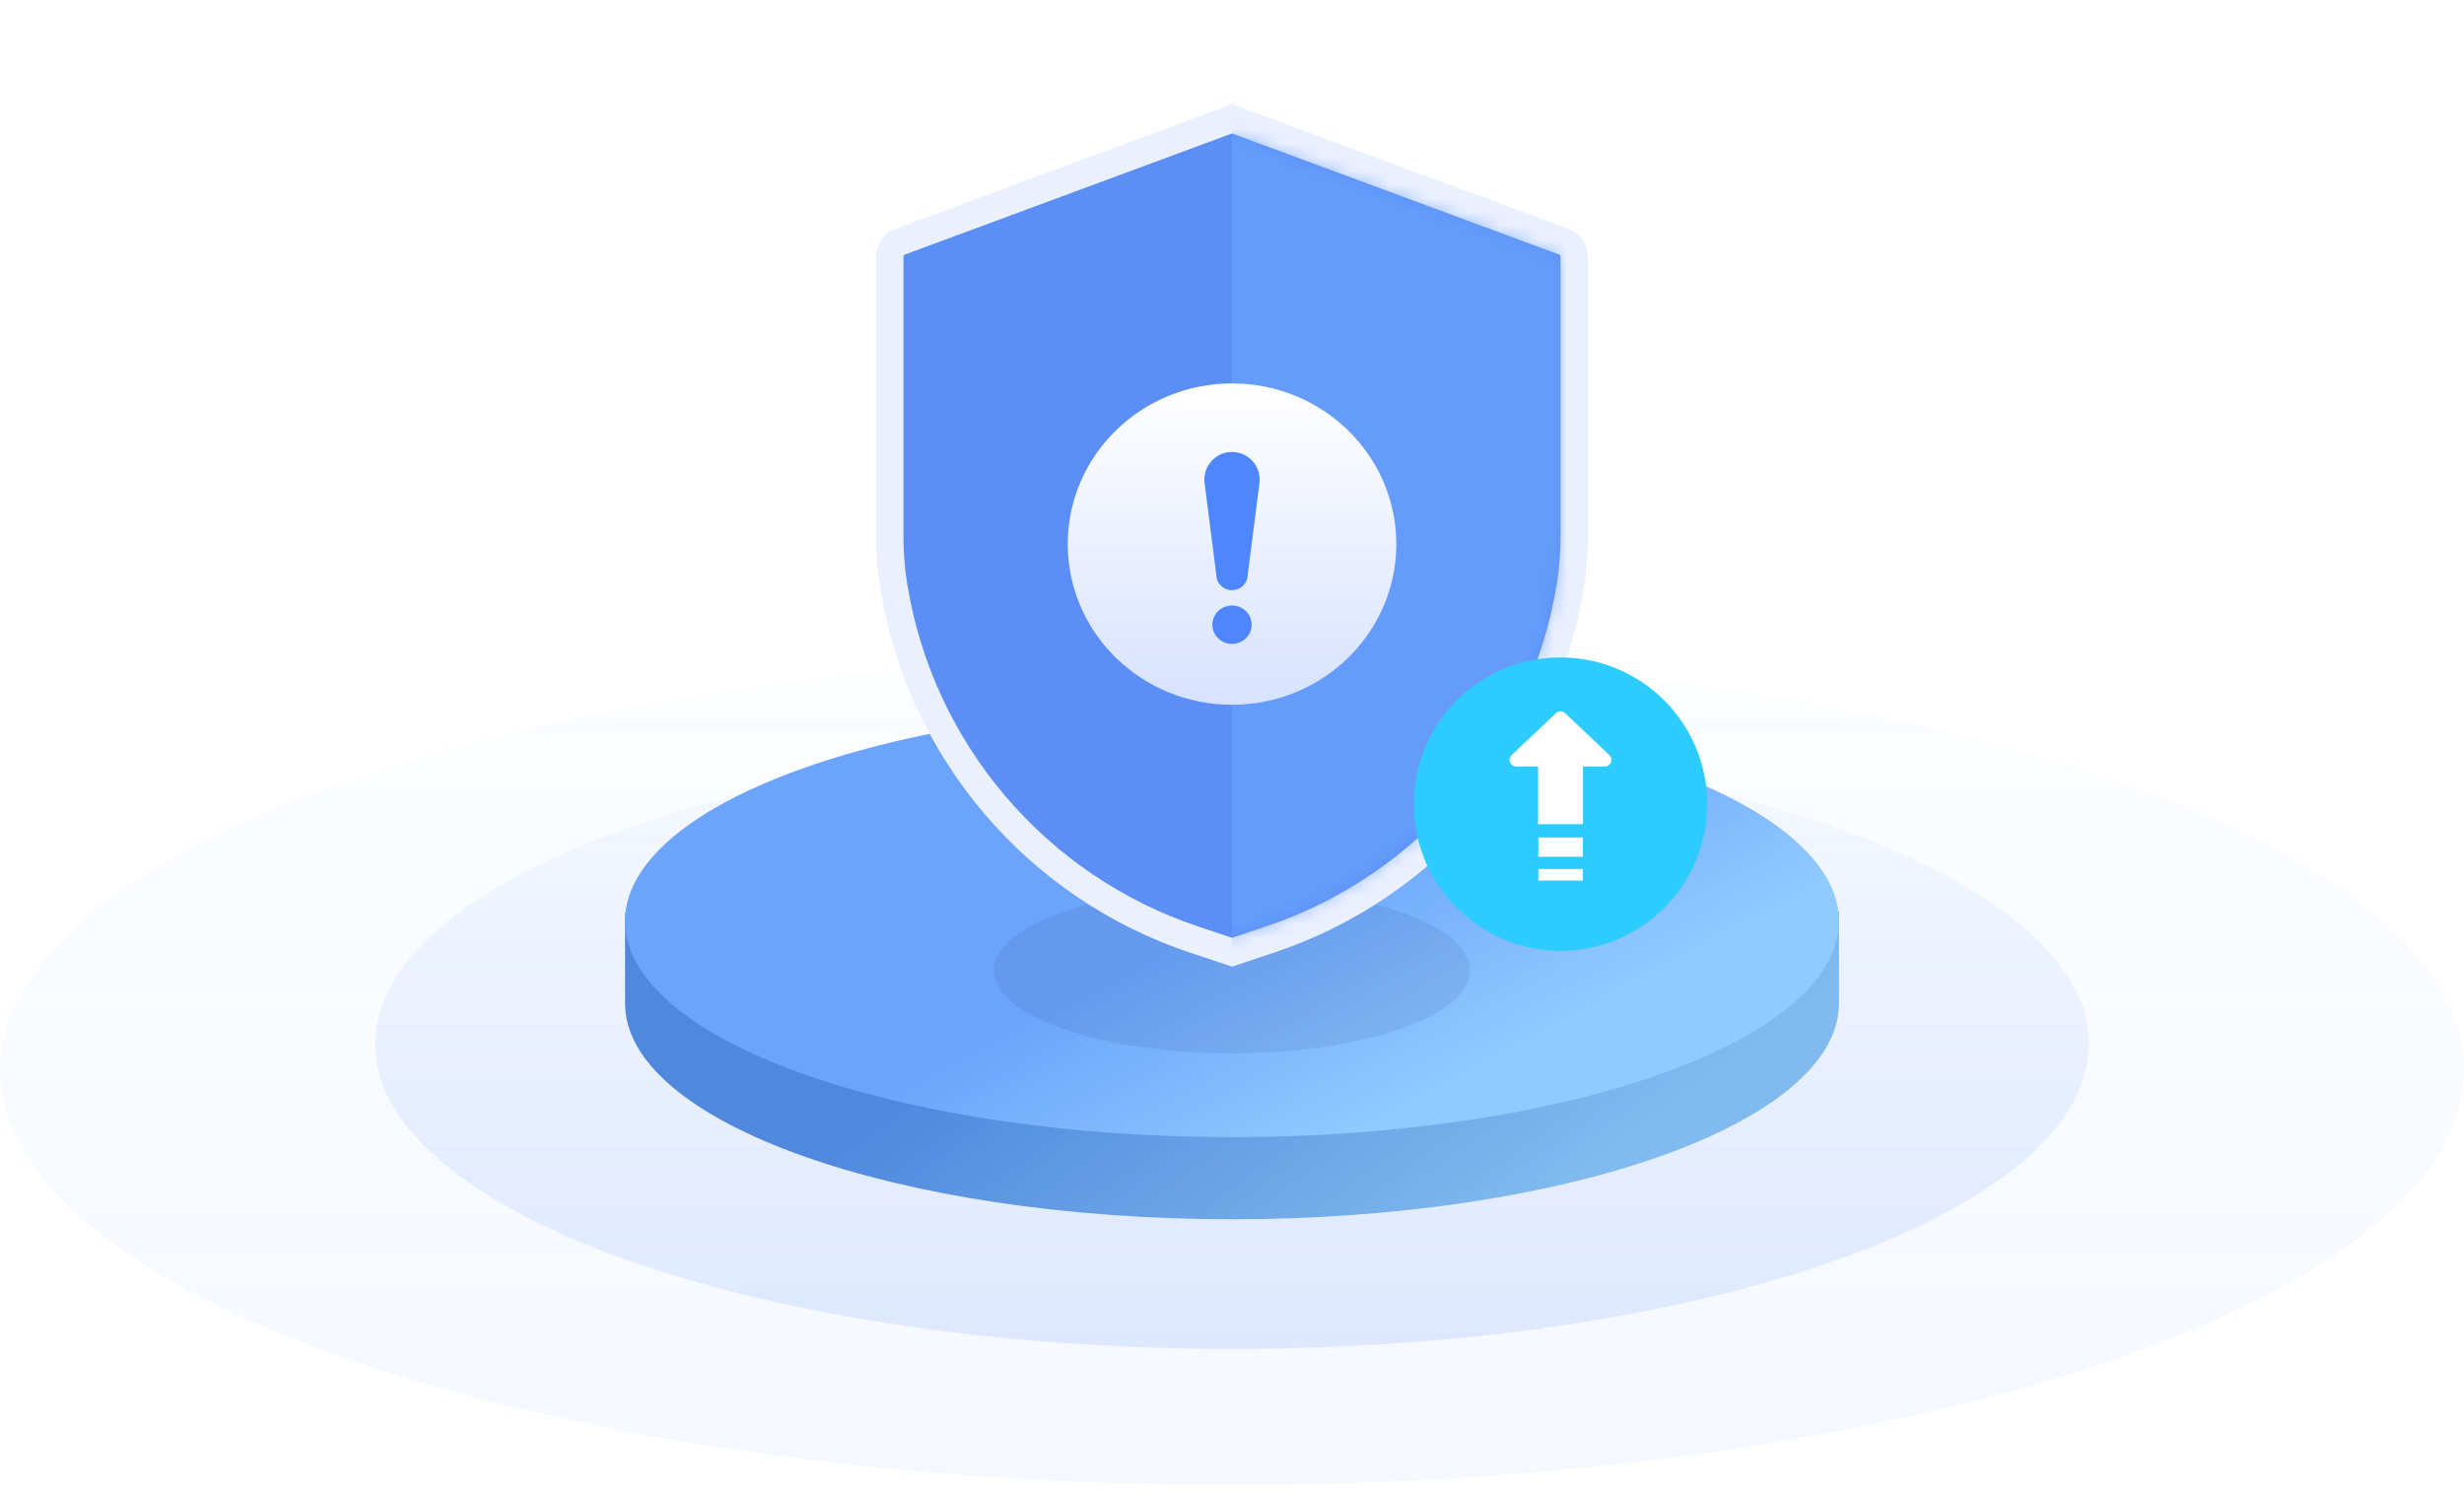 <svg width="180" height="109" viewBox="0 0 180 109" fill="none" xmlns="http://www.w3.org/2000/svg">
<ellipse opacity="0.06" cx="90" cy="78.162" rx="90" ry="30.338" fill="url(#paint0_linear_9103_19029)"/>
<ellipse opacity="0.15" cx="90" cy="76.279" rx="62.59" ry="22.278" fill="url(#paint1_linear_9103_19029)"/>
<path d="M134.341 73.298C134.341 82.014 114.489 89.08 90.001 89.08C65.513 89.08 45.661 82.014 45.661 73.298C45.661 71.659 45.661 68.056 45.661 66.76C51.284 60.341 70.116 57.516 90.001 57.516C110.787 57.516 129.541 59.751 134.341 66.621C134.341 66.621 134.341 71.98 134.341 73.298Z" fill="url(#paint2_linear_9103_19029)"/>
<ellipse cx="90.001" cy="67.298" rx="44.34" ry="15.782" fill="url(#paint3_linear_9103_19029)"/>
<g opacity="0.1" filter="url(#filter0_f_9103_19029)">
<ellipse cx="90" cy="70.903" rx="17.382" ry="6.059" fill="#1A3478"/>
</g>
<path d="M90.412 8.835L90.065 9.772L90.412 8.835C90.146 8.736 89.854 8.736 89.588 8.835L89.935 9.771L89.588 8.835L65.774 17.654C65.309 17.826 65 18.27 65 18.766V39.267C65 40.452 65.095 41.635 65.284 42.805C67.23 54.841 75.698 64.802 87.264 68.658L89.684 69.465L90 69.57L90.316 69.465L92.736 68.658C104.302 64.802 112.771 54.841 114.716 42.805C114.905 41.635 115 40.452 115 39.267V18.766C115 18.27 114.691 17.826 114.226 17.654L90.412 8.835Z" fill="#5C8FF5" stroke="url(#paint4_linear_9103_19029)" stroke-width="2"/>
<mask id="mask0_9103_19029" style="mask-type:alpha" maskUnits="userSpaceOnUse" x="66" y="9" width="48" height="60">
<path d="M89.936 9.772C89.977 9.757 90.023 9.757 90.064 9.772L113.879 18.592C113.952 18.619 114 18.688 114 18.766V39.267C114 40.398 113.909 41.528 113.729 42.645C111.843 54.314 103.633 63.971 92.419 67.709L90 68.516L87.581 67.709C76.367 63.971 68.157 54.314 66.271 42.645C66.091 41.528 66 40.398 66 39.267V18.766C66 18.688 66.048 18.619 66.121 18.592L89.936 9.772Z" fill="#5C8FF5"/>
</mask>
<g mask="url(#mask0_9103_19029)">
<rect opacity="0.6" x="90.002" y="8.576" width="34.995" height="63.563" fill="#6BA6FF"/>
</g>
<path d="M90.002 51.491C93.316 51.491 96.316 50.177 98.487 48.053C100.659 45.929 102.002 42.994 102.002 39.753C102.002 36.511 100.659 33.576 98.487 31.452C96.316 29.328 93.316 28.014 90.002 28.014C86.688 28.014 83.688 29.328 81.517 31.452C79.345 33.576 78.002 36.511 78.002 39.753C78.002 42.994 79.345 45.929 81.517 48.053C83.688 50.177 86.688 51.491 90.002 51.491Z" fill="url(#paint5_linear_9103_19029)"/>
<path fill-rule="evenodd" clip-rule="evenodd" d="M90.001 47.045C90.793 47.045 91.435 46.417 91.435 45.643C91.435 44.868 90.793 44.24 90.001 44.24C89.209 44.24 88.567 44.868 88.567 45.643C88.567 46.417 89.209 47.045 90.001 47.045Z" fill="#4E86FF"/>
<path fill-rule="evenodd" clip-rule="evenodd" d="M90.001 33.021C91.218 33.021 92.158 34.089 92.004 35.296L91.148 41.996C91.148 42.616 90.634 43.118 90.001 43.118C89.367 43.118 88.854 42.616 88.854 41.996L87.998 35.296C87.844 34.089 88.784 33.021 90.001 33.021Z" fill="#4E86FF"/>
<g filter="url(#filter1_d_9103_19029)">
<ellipse cx="114" cy="56.752" rx="10.717" ry="10.717" fill="#2DCCFF"/>
<path d="M110.766 54.002C110.329 54.002 110.116 53.468 110.433 53.167L113.667 50.103C113.854 49.926 114.146 49.926 114.333 50.103L117.567 53.167C117.884 53.468 117.672 54.002 117.234 54.002H115.639V58.216H112.361V54.002H110.766Z" fill="white"/>
<rect x="112.38" y="59.188" width="3.244" height="1.407" fill="white"/>
<rect x="112.38" y="61.492" width="3.244" height="0.844" fill="white"/>
</g>
<defs>
<filter id="filter0_f_9103_19029" x="68.618" y="60.844" width="42.764" height="20.118" filterUnits="userSpaceOnUse" color-interpolation-filters="sRGB">
<feFlood flood-opacity="0" result="BackgroundImageFix"/>
<feBlend mode="normal" in="SourceGraphic" in2="BackgroundImageFix" result="shape"/>
<feGaussianBlur stdDeviation="2" result="effect1_foregroundBlur_9103_19029"/>
</filter>
<filter id="filter1_d_9103_19029" x="96" y="40.752" width="36" height="36" filterUnits="userSpaceOnUse" color-interpolation-filters="sRGB">
<feFlood flood-opacity="0" result="BackgroundImageFix"/>
<feColorMatrix in="SourceAlpha" type="matrix" values="0 0 0 0 0 0 0 0 0 0 0 0 0 0 0 0 0 0 127 0" result="hardAlpha"/>
<feOffset dy="2"/>
<feGaussianBlur stdDeviation="1.5"/>
<feComposite in2="hardAlpha" operator="out"/>
<feColorMatrix type="matrix" values="0 0 0 0 0.237 0 0 0 0 0.485 0 0 0 0 0.592 0 0 0 0.2 0"/>
<feBlend mode="normal" in2="BackgroundImageFix" result="effect1_dropShadow_9103_19029"/>
<feBlend mode="normal" in="SourceGraphic" in2="effect1_dropShadow_9103_19029" result="shape"/>
</filter>
<linearGradient id="paint0_linear_9103_19029" x1="90" y1="47.824" x2="90" y2="108.5" gradientUnits="userSpaceOnUse">
<stop stop-color="#508AFF" stop-opacity="0.23"/>
<stop offset="1" stop-color="#508AFF"/>
</linearGradient>
<linearGradient id="paint1_linear_9103_19029" x1="90" y1="54.002" x2="90" y2="98.557" gradientUnits="userSpaceOnUse">
<stop stop-color="#508AFF" stop-opacity="0.23"/>
<stop offset="1" stop-color="#508AFF"/>
</linearGradient>
<linearGradient id="paint2_linear_9103_19029" x1="96.676" y1="57.516" x2="116.677" y2="84.849" gradientUnits="userSpaceOnUse">
<stop stop-color="#4F88DD"/>
<stop offset="1" stop-color="#80BAEE"/>
</linearGradient>
<linearGradient id="paint3_linear_9103_19029" x1="93.298" y1="64.253" x2="102.336" y2="81.107" gradientUnits="userSpaceOnUse">
<stop stop-color="#6BA4FA"/>
<stop offset="1" stop-color="#91CAFF"/>
</linearGradient>
<linearGradient id="paint4_linear_9103_19029" x1="90" y1="11.748" x2="90" y2="68.516" gradientUnits="userSpaceOnUse">
<stop offset="1" stop-color="#EBF0FF"/>
</linearGradient>
<linearGradient id="paint5_linear_9103_19029" x1="90.002" y1="28.014" x2="90.002" y2="51.491" gradientUnits="userSpaceOnUse">
<stop stop-color="white"/>
<stop offset="1" stop-color="#D7E2FF"/>
</linearGradient>
</defs>
</svg>
